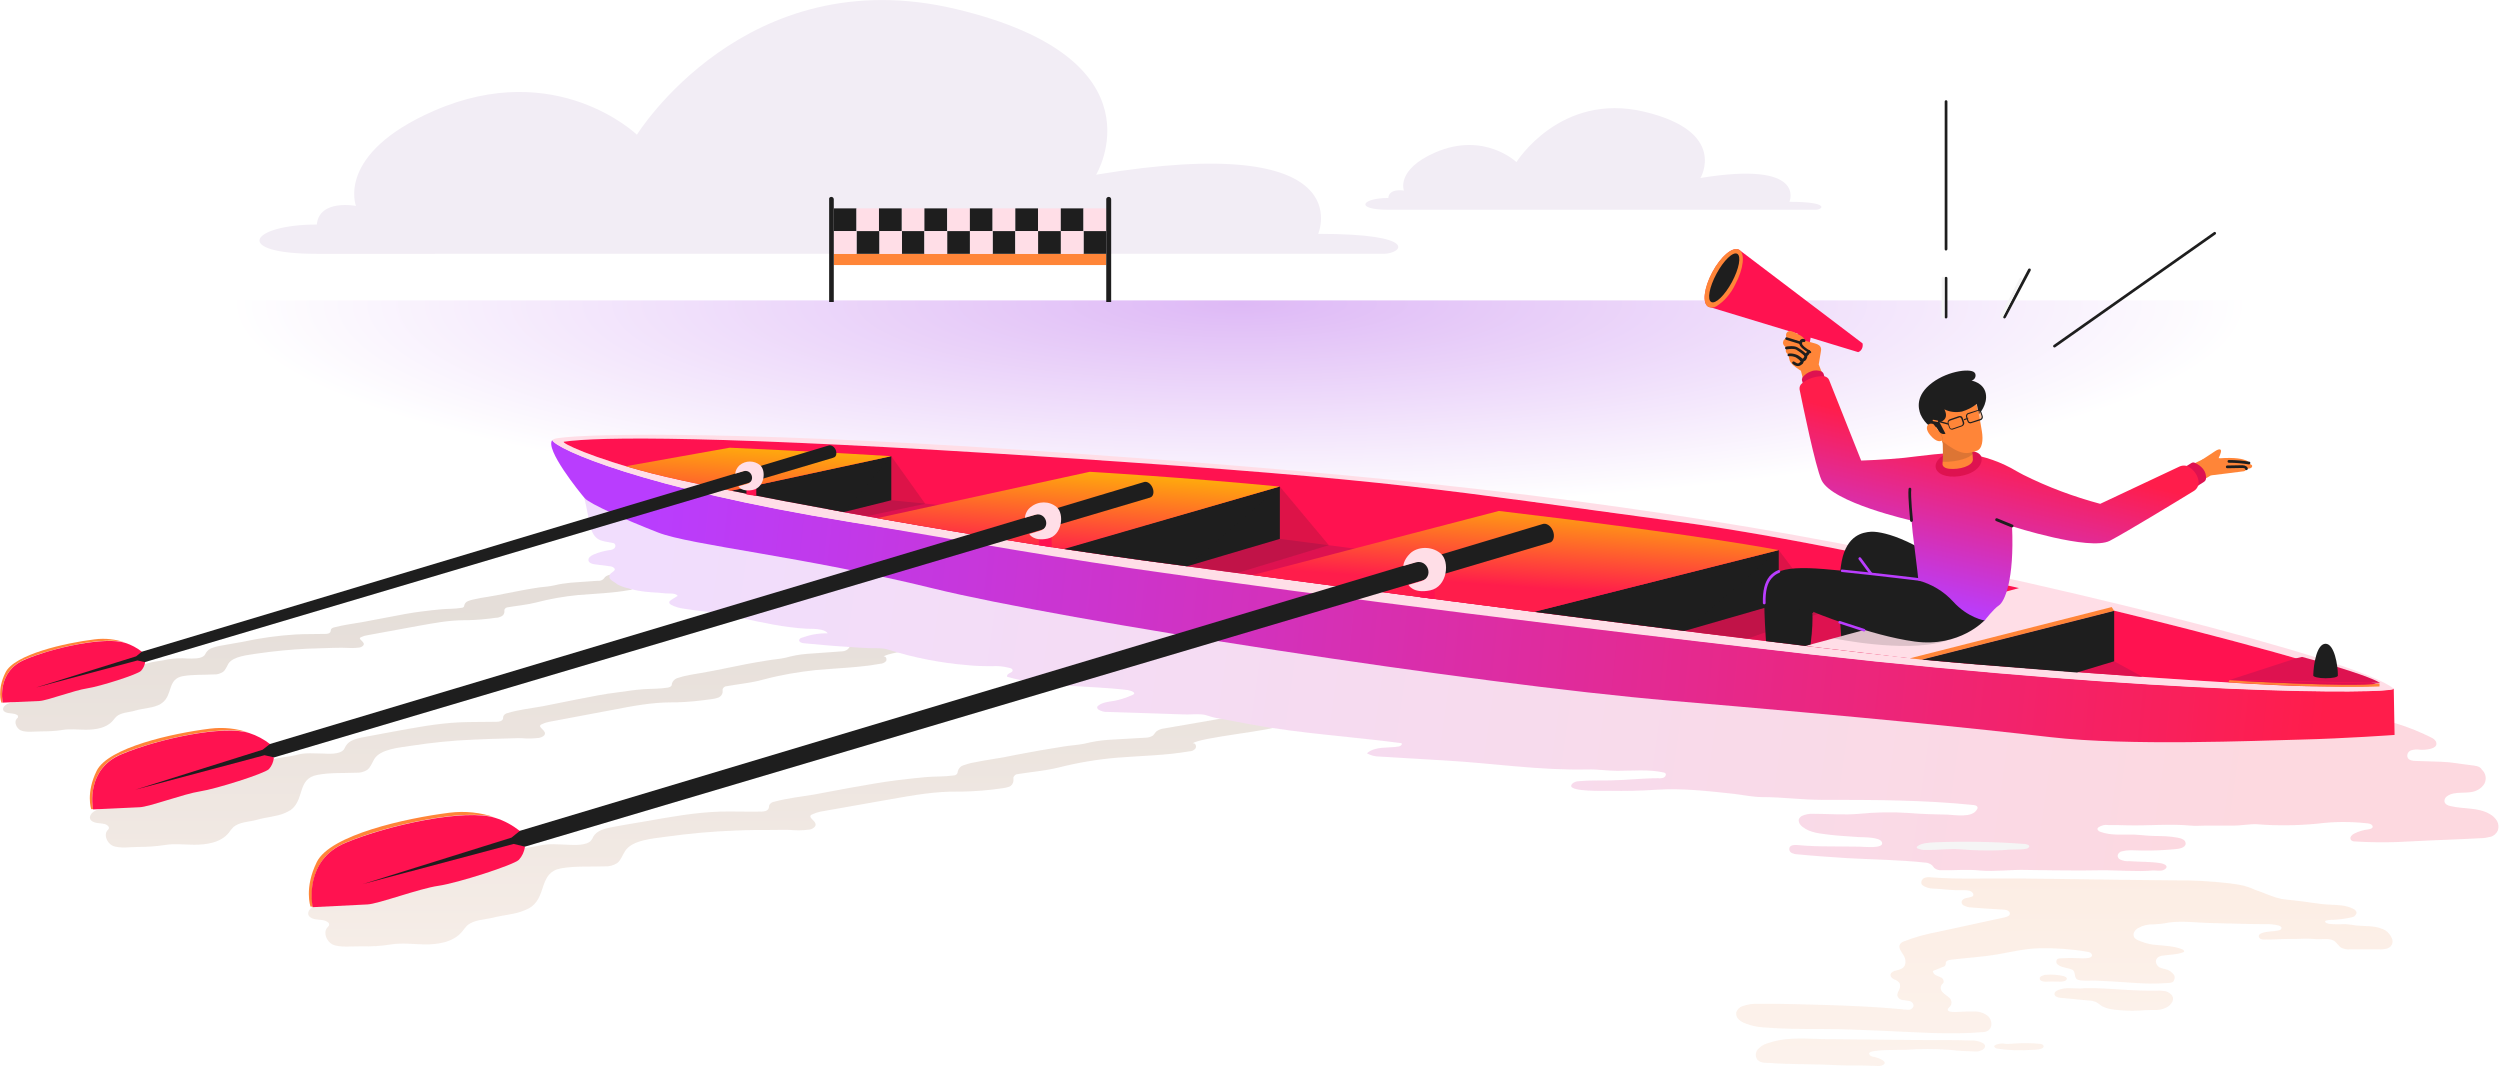 <svg xmlns:xlink="http://www.w3.org/1999/xlink" xmlns="http://www.w3.org/2000/svg" version="1.1" id="Layer_1" x="0px" y="0px" viewBox="0 0 913 389.4" style="enable-background:new 0 0 913 389.4" xml:space="preserve" width="913"  height="389.4" ><style type="text/css">
	.st0{fill:url(#SVGID_1_);}
	.st1{fill:#F2EDF5;}
	.st2{opacity:0.4;}
	.st3{fill:url(#SVGID_00000112593437121808268400000013522358568344627390_);}
	.st4{fill:url(#SVGID_00000150093027178152108920000012483824079710192780_);}
	.st5{fill:url(#SVGID_00000074415624241690915170000008743980038721080217_);}
	.st6{fill:url(#SVGID_00000157279729244842283460000003294451431336981423_);}
	.st7{fill:url(#SVGID_00000124849327564623715920000015809999111749335231_);}
	.st8{fill:url(#SVGID_00000080902284972674457790000010445412799446790289_);}
	.st9{fill:url(#SVGID_00000085247171144123624250000004848063341060866436_);}
	.st10{fill:url(#SVGID_00000118380463564454977260000009397145061432386952_);}
	.st11{fill:url(#SVGID_00000068658350432292634970000010035108662806878849_);}
	.st12{fill:#FF1250;}
	.st13{fill:#FF8538;}
	.st14{fill:#1E1E1E;}
	.st15{fill:url(#SVGID_00000033327126186248365390000014603831698920283290_);}
	.st16{fill:#FFDEE7;}
	.st17{clip-path:url(#SVGID_00000082326448213822594320000017761074090561101493_);}
	.st18{fill:#DE1250;}
	.st19{fill:url(#SVGID_00000047036774834214333900000014269727169556242570_);}
	.st20{fill:url(#SVGID_00000064324391588665424200000008520661425897736382_);}
	.st21{fill:url(#SVGID_00000044175104217919601490000011080743180043210638_);}
	.st22{opacity:0.15;fill:#1E1E1E;enable-background:new    ;}
	.st23{opacity:0.15;}
	.st24{fill:#BA3DFE;}
	.st25{fill:none;}
	.st26{clip-path:url(#SVGID_00000018233911176525565020000018339962465522412971_);}
	.st27{fill:url(#SVGID_00000053506795372606450450000003753248326260453788_);}
	.st28{opacity:0.5;fill:url(#SVGID_00000082336390344142519090000011201411364951121339_);enable-background:new    ;}
	.st29{opacity:0.5;fill:url(#SVGID_00000142140812432547615120000000319536026413309858_);enable-background:new    ;}
	.st30{fill:#F5F5F5;}
</style><radialGradient id="SVGID_1_" cx="471.66" cy="110.877" r="317.604" gradientTransform="matrix(1.161 0 0 0.236 -94.884 84.722)" gradientUnits="userSpaceOnUse"><stop offset="0" style="stop-color:#DEB9F6"></stop><stop offset="1" style="stop-color:#FFFFFF"></stop></radialGradient><rect x="74.5" y="109.7" class="st0" width="756" height="92.8" fill="url(&quot;#SVGID_1_&quot;)"></rect><path class="st1" d="M532.9,76.6H663c2.7,0,5.6-2.9-9.5-2.9c0,0,6.6-15.1-32.5-8.7c0,0,10.2-16.9-20.5-24.2s-46.7,18.4-46.7,18.4
	s-11.8-11.3-29.7-3.5c-14.4,6.3-11.4,13.9-11.4,13.9s-5.4-1-5.7,2.7c-9.7,0-12.5,4.3,0,4.3H532.9z" fill="#F2EDF5"></path><path class="st1" d="M180.4,92.7h324.8c6.8,0,14-7.3-23.8-7.3c0,0,16.4-37.8-81.1-21.6c0,0,25.6-42.2-51.2-60.5
	S232.6,49.2,232.6,49.2s-29.4-28.3-74.2-8.7C122.5,56.2,130,75.2,130,75.2s-13.4-2.6-14.3,6.8c-24.3,0-31.3,10.7,0,10.7L180.4,92.7z
	" fill="#F2EDF5"></path><g class="st2"><linearGradient id="SVGID_00000085943638698347627430000001685142128489510567_" gradientUnits="userSpaceOnUse" x1="289.534" y1="5.08" x2="289.534" y2="172.95" gradientTransform="matrix(1 0 0 -1 0 392)"><stop offset="0" style="stop-color:#F7DFD0"></stop><stop offset="1" style="stop-color:#BDAC9F"></stop></linearGradient><path style="" d="M115.8,330.4c-3.1,0.9-5.1,4.4-0.7,5.3
		c1.5,0.3,3.2,0.1,4.5,1c0.4,0.2,0.6,0.6,0.6,1c0,0.4-0.4,0.7-0.7,1.1c-1.6,1.9-0.1,5.1,1.9,6.1c2.7,1.3,7.7,0.6,10.7,0.7
		c3.6,0.1,7.1-0.1,10.7-0.7c4-0.6,8-0.1,12,0c5.1,0.1,10.7-0.8,13.9-4.6c0.6-0.8,1.2-1.5,1.8-2.2c2.5-2.3,6.6-2.2,9.7-3
		c3.8-1,7.8-1.1,11.5-2.7c0.8-0.3,1.6-0.7,2.3-1.2c5.7-4.1,2.8-12.7,11-14.1c5.2-0.9,10.5-0.5,15.7-0.7c1.7,0.1,3.3-0.3,4.7-1.2
		c1.4-1.1,1.9-2.9,2.9-4.4c2.5-4.1,10.6-4.6,14.7-5.2c8.6-1.2,17.3-2,26-2.3c4.4-0.2,8.7-0.2,13.1-0.2c2.2,0,4.4-0.1,6.5,0
		c2.2,0.2,4.4,0.2,6.6-0.1c0.9,0,1.7-0.4,2.3-1c1.8-2-3.7-3.6-0.6-4.7c0.9-0.4,1.8-0.7,2.8-0.9l26-4.6c8-1.4,15.8-2.8,23.9-2.7h1.7
		c4.9-0.1,9.8-0.5,14.6-1.2c0.9-0.1,1.8-0.3,2.7-0.6c0.9-0.4,1.4-1.2,1.5-2.1c0-0.4,0-0.9,0-1.3c0.3-0.7,0.9-1.2,1.6-1.2
		c4.9-0.8,10-1.2,14.9-2.4c7.1-1.8,14.3-3,21.5-3.6c8.7-0.7,17.5-0.8,26.2-2.3c0.9,0,1.8-0.4,2.3-1.1c0.5-0.8-0.1-2.1-1-1.8
		c1.7-2.1,30.8-4.9,30.8-6.3v-6.5l-5.6,1c-11.8,2.2-23.6,4.3-35.5,6.3c-1.1,0.1-2.2,0.5-3.1,1.2c-0.4,0.4-0.7,1-1.1,1.4
		c-0.8,0.5-1.7,0.8-2.6,0.8c-4.6,0.3-9.3,0.5-13.9,0.8c-2.9,0.2-5.8,0.7-8.6,1.4c-2.5,0.5-4.9,0.6-7.4,1c-5.8,0.9-11.5,1.9-17.2,3
		c-3.3,0.7-6.5,1.3-9.9,1.8c-1.8,0.3-3.7,0.6-5.5,1c-1.4,0.2-2.8,0.6-4.2,1.1c-1,0.3-1.7,1.1-2,2.1c0,0.3-0.1,0.7-0.3,1
		c-0.3,0.4-0.8,0.6-1.3,0.6c-3.4,0.5-6.7,0.3-10.1,0.6s-6.8,0.7-10.2,1.1c-5.8,0.7-11.6,1.8-17.4,2.8c-4.5,0.8-9,1.7-13.4,2.5
		c-4.8,0.8-9.6,1.3-14.4,2.6c-0.7,0.1-1.3,0.5-1.7,1.1c-0.2,0.4-0.1,0.9-0.3,1.3c-0.4,1-1.7,1.2-2.7,1.2c-5,0.1-10.1-0.1-15.1,0
		c-9.2,0.3-18.4,2-27.5,3.6c-4,0.7-8,1.3-12,2.1c-2.6,0.5-5.4,1.2-6.7,3.4c-0.2,0.5-0.5,1-0.8,1.4c-1.6,2-6.3,1.7-8.6,1.6
		c-3.4-0.1-6.9-0.5-10.3,0.3s-7,0.9-10.3,1.9l-8.6,2.5L140,324.1l-17,5C120.5,329.8,118.1,329.8,115.8,330.4z" fill="url(&quot;#SVGID_00000085943638698347627430000001685142128489510567_&quot;)"></path><linearGradient id="SVGID_00000024687811569287633990000005290780077336436891_" gradientUnits="userSpaceOnUse" x1="191.578" y1="5.08" x2="191.578" y2="172.95" gradientTransform="matrix(1 0 0 -1 0 392)"><stop offset="0" style="stop-color:#F7DFD0"></stop><stop offset="1" style="stop-color:#BDAC9F"></stop></linearGradient><path style="" d="M35.7,295.7c-2.8,0.8-4.5,4-0.5,4.8
		c1.4,0.3,2.9,0.1,4,0.9c0.3,0.2,0.5,0.5,0.6,0.9c0,0.4-0.3,0.7-0.6,1c-1.4,1.7,0,4.6,1.8,5.5c2.4,1.2,7,0.5,9.6,0.5
		c3.2,0,6.4-0.2,9.6-0.7c3.6-0.6,7.2-0.1,10.8-0.1c4.6,0,9.6-0.8,12.5-4.3c0.5-0.7,1-1.4,1.6-2c2.2-2.1,5.9-2,8.7-2.8
		c3.4-1,7-1.1,10.3-2.5c0.7-0.3,1.4-0.7,2.1-1.1c5.1-3.8,2.3-11.5,9.7-12.8c4.7-0.9,9.4-0.6,14.1-0.8c1.5,0.1,3-0.3,4.2-1.1
		c1.2-1,1.7-2.6,2.5-3.9c2.2-3.7,9.5-4.2,13.2-4.8c7.7-1.2,15.5-2,23.3-2.3c3.9-0.2,7.8-0.3,11.7-0.4c1.9,0,3.9-0.2,5.9-0.1
		c2,0.2,3.9,0.1,5.9-0.1c0.7-0.1,1.5-0.4,2-0.9c1.6-1.8-3.4-3.2-0.6-4.2c0.8-0.4,1.6-0.6,2.5-0.8l23.4-4.4
		c7.2-1.4,14.1-2.7,21.4-2.7h1.6c4.4-0.1,8.8-0.6,13.1-1.2c0.8-0.1,1.6-0.3,2.4-0.6c0.8-0.4,1.3-1.1,1.4-1.9c0-0.4,0-0.8,0-1.1
		c0.2-0.6,0.8-1.1,1.5-1.1c4.4-0.8,9-1.2,13.3-2.4c6.3-1.7,12.8-2.8,19.3-3.5c7.9-0.7,15.8-0.9,23.5-2.3c0.8,0,1.6-0.4,2.1-1
		c0.4-0.7-0.1-1.9-0.9-1.6c1.5-1.9,27.6-4.7,27.6-6l-0.1-5.9l-5,1c-10.6,2.1-21.2,4.1-31.9,6c-1,0.1-2,0.5-2.8,1.1
		c-0.4,0.4-0.6,0.9-1,1.2c-0.7,0.5-1.5,0.7-2.4,0.7c-4.1,0.3-8.3,0.6-12.5,0.9c-2.6,0.2-5.2,0.7-7.7,1.4c-2.2,0.5-4.4,0.6-6.6,1
		c-5.2,0.8-10.3,1.8-15.5,2.9c-3,0.6-5.9,1.2-8.9,1.7c-1.6,0.3-3.3,0.5-4.9,0.9c-1.3,0.2-2.5,0.6-3.8,1c-0.8,0.3-1.5,1-1.8,1.9
		c0,0.3-0.1,0.6-0.2,0.9c-0.3,0.3-0.7,0.5-1.2,0.6c-3,0.5-6,0.4-9,0.6s-6.1,0.7-9.1,1.1c-5.2,0.6-10.4,1.7-15.6,2.7
		c-4,0.8-8,1.6-12,2.4c-4.3,0.8-8.6,1.2-12.9,2.5c-0.6,0.1-1.2,0.5-1.5,1c-0.2,0.4-0.1,0.8-0.2,1.1c-0.3,0.9-1.5,1.1-2.4,1.1
		c-4.5,0.1-9,0-13.6,0.2c-8.3,0.4-16.5,2-24.7,3.5c-3.6,0.7-7.1,1.3-10.7,2c-2.3,0.5-4.8,1.1-6,3.1c-0.2,0.4-0.5,0.9-0.7,1.3
		c-1.5,1.9-5.6,1.6-7.7,1.5c-3.1,0-6.2-0.4-9.2,0.4s-6.3,0.9-9.3,1.8l-7.7,2.4l-34.4,10.5l-15.3,4.7C40,295.1,37.8,295.1,35.7,295.7
		z" fill="url(&quot;#SVGID_00000024687811569287633990000005290780077336436891_&quot;)"></path><linearGradient id="SVGID_00000036955764082821261800000004194653199086952868_" gradientUnits="userSpaceOnUse" x1="126.874" y1="5.08" x2="126.874" y2="172.95" gradientTransform="matrix(1 0 0 -1 0 392)"><stop offset="0" style="stop-color:#F7DFD0"></stop><stop offset="1" style="stop-color:#BDAC9F"></stop></linearGradient><path style="" d="M3.4,256.8c-2.2,0.6-3.6,3-0.4,3.6
		c1.1,0.2,2.3,0.1,3.2,0.7c0.3,0.1,0.4,0.4,0.4,0.7c0,0.3-0.3,0.5-0.5,0.7c-1.1,1.3,0,3.5,1.4,4.2c1.9,0.9,5.5,0.4,7.6,0.4
		c2.5,0,5.1-0.1,7.6-0.5c2.8-0.5,5.7-0.1,8.6-0.1c3.6,0,7.6-0.6,9.9-3.3c0.4-0.5,0.8-1,1.3-1.5c1.8-1.6,4.7-1.5,6.9-2.2
		c2.7-0.8,5.5-0.8,8.2-1.9c0.6-0.2,1.1-0.5,1.6-0.9c4-2.9,1.8-8.8,7.7-9.8c3.7-0.6,7.5-0.4,11.2-0.6c1.2,0.1,2.3-0.3,3.3-0.9
		c1-0.7,1.4-2,2-3c1.7-2.8,7.5-3.2,10.4-3.7c6.1-0.9,12.3-1.5,18.5-1.8c3.1-0.1,6.2-0.2,9.3-0.3c1.5,0,3.1-0.1,4.7,0
		c1.6,0.1,3.1,0.1,4.7-0.1c0.6,0,1.2-0.3,1.6-0.7c1.3-1.4-2.7-2.5-0.5-3.2c0.6-0.3,1.3-0.5,2-0.6l18.5-3.4c5.7-1,11.2-2.1,17-2.1
		h1.2c3.5-0.1,6.9-0.4,10.4-0.9c0.7,0,1.3-0.2,1.9-0.5c0.6-0.3,1-0.8,1.1-1.5c0-0.3,0-0.6,0-0.9c0.2-0.5,0.6-0.8,1.1-0.9
		c3.5-0.6,7.1-0.9,10.6-1.8c5-1.3,10.1-2.2,15.3-2.7c6.2-0.5,12.5-0.7,18.6-1.8c0.6,0,1.2-0.3,1.6-0.8c0.3-0.5-0.1-1.4-0.7-1.2
		c1.2-1.4,21.9-3.6,21.8-4.6l-0.1-4.5l-4,0.8c-8.4,1.6-16.8,3.1-25.2,4.6c-0.8,0.1-1.6,0.4-2.2,0.9c-0.3,0.3-0.5,0.7-0.8,0.9
		c-0.5,0.4-1.2,0.6-1.9,0.5c-3.3,0.3-6.6,0.4-9.9,0.7c-2,0.2-4.1,0.5-6.1,1c-1.8,0.4-3.4,0.5-5.2,0.7c-4.1,0.6-8.2,1.4-12.2,2.2
		c-2.4,0.5-4.6,0.9-7,1.3c-1.3,0.2-2.6,0.4-3.9,0.7c-1,0.2-2,0.4-3,0.8c-0.7,0.2-1.2,0.8-1.4,1.4c0,0.2-0.1,0.5-0.2,0.7
		c-0.3,0.3-0.6,0.4-1,0.4c-2.4,0.4-4.8,0.3-7.1,0.5s-4.8,0.5-7.2,0.8c-4.1,0.5-8.2,1.3-12.3,2.1c-3.2,0.6-6.4,1.2-9.5,1.8
		c-3.4,0.6-6.8,1-10.2,1.9c-0.5,0.1-0.9,0.3-1.2,0.7c-0.1,0.3-0.1,0.6-0.2,0.9c-0.3,0.7-1.2,0.8-1.9,0.8c-3.6,0.1-7.2,0-10.7,0.2
		c-6.6,0.4-13.1,1.3-19.5,2.7c-2.8,0.5-5.7,1-8.5,1.5c-1.8,0.4-3.8,0.8-4.8,2.4c-0.2,0.3-0.4,0.7-0.6,1c-1.2,1.4-4.4,1.2-6.1,1.2
		c-2.4-0.2-4.9-0.1-7.3,0.3c-2.4,0.6-5,0.7-7.3,1.4l-6.1,1.8l-27.2,8l-12.1,3.5C6.8,256.3,5.1,256.3,3.4,256.8z" fill="url(&quot;#SVGID_00000036955764082821261800000004194653199086952868_&quot;)"></path><linearGradient id="SVGID_00000057119602308621689020000006571250187397022354_" gradientUnits="userSpaceOnUse" x1="683.214" y1="5.08" x2="683.214" y2="172.95" gradientTransform="matrix(1 0 0 -1 0 392)"><stop offset="0" style="stop-color:#F7DFD0"></stop><stop offset="1" style="stop-color:#FAC09C"></stop></linearGradient><path style="" d="M646.8,380.6c-0.5,0.2-1.1,0.3-1.6,0.5
		c-1.3,0.4-2.4,1.2-3.3,2.2c-0.9,1.1-0.9,2.6-0.1,3.7c1.2,1.4,3.3,1.1,4.8,1.2c3.1,0.3,6.2,0.3,9.3,0.4c3.3,0.1,6.7,0.1,10,0.2
		c3.7,0.1,7.5,0.4,11.2,0.3c2.9,0,5.8,0.1,8.6,0.2c0.5,0.1,1.1,0,1.6-0.2c3.1-1.3-1.8-2.9-2.7-3.1c-0.4,0-0.8-0.1-1.2-0.3
		c-0.4-0.1-0.7-0.5-0.8-0.9c-0.3-1.7,11.7-1.3,13.2-1.4c5.4-0.4,10.8-0.4,16.2,0c3.1,0.4,6.2,0.5,9.3,0.6c1,0.1,1.9-0.2,2.7-0.6
		c1.1-0.7,1.4-1.7,0.1-2.5c-1.4-0.7-2.9-1-4.5-0.9c-7-0.3-14-0.1-21.1-0.2l-30.7-0.3C661,379.5,653.7,378.5,646.8,380.6z" fill="url(&quot;#SVGID_00000057119602308621689020000006571250187397022354_&quot;)"></path><linearGradient id="SVGID_00000156588597710868403370000017897624455589738667_" gradientUnits="userSpaceOnUse" x1="737.314" y1="5.08" x2="737.314" y2="172.95" gradientTransform="matrix(1 0 0 -1 0 392)"><stop offset="0" style="stop-color:#F7DFD0"></stop><stop offset="1" style="stop-color:#FAC09C"></stop></linearGradient><path style="" d="M729.3,381.4c-0.2,0.1-0.3,0.1-0.5,0.2
		c-0.2,0.1-0.4,0.2-0.5,0.4c-0.1,0.2,0.1,0.5,0.4,0.7c0.3,0.2,0.7,0.3,1,0.3c4.1,0.6,8.2,0.7,12.3,0.4c1.2,0,4.6-0.1,4.3-1.4
		c-0.1-0.5-0.8-0.8-1.5-0.8c-3-0.3-6.1-0.3-9.2-0.1c-1.1,0.1-2.2,0.2-3.4,0.1C731.3,381,730.3,381.1,729.3,381.4z" fill="url(&quot;#SVGID_00000156588597710868403370000017897624455589738667_&quot;)"></path><linearGradient id="SVGID_00000077290741920125785170000008894717674996395703_" gradientUnits="userSpaceOnUse" x1="772.019" y1="5.08" x2="772.019" y2="172.95" gradientTransform="matrix(1 0 0 -1 0 392)"><stop offset="0" style="stop-color:#F7DFD0"></stop><stop offset="1" style="stop-color:#FAC09C"></stop></linearGradient><path style="" d="M756.2,360.9c-1.5-0.1-3,0.1-4.4,0.6
		c-0.8,0.3-1.6,0.8-1.5,1.6s1.2,1.2,2.1,1.3l10.6,1c0.8,0,1.6,0.2,2.4,0.5c0.6,0.3,1.1,0.7,1.6,1.1c1.9,1.4,4.4,1.7,6.8,1.9
		c3.3,0.3,6.6,0.3,9.8,0c2.7-0.2,5,0.4,7.6-1c1-0.5,1.7-1.2,2.2-2.2c0.8-1.9-0.9-3.2-2.5-3.7c-1.1-0.2-2.2-0.3-3.3-0.2
		c-6.4,0.1-12.8-0.4-19.3-0.8c-2.4-0.1-4.8-0.2-7.2-0.1C759.6,361.1,757.9,360.9,756.2,360.9z" fill="url(&quot;#SVGID_00000077290741920125785170000008894717674996395703_&quot;)"></path><linearGradient id="SVGID_00000007403794594548475500000001206781417898400436_" gradientUnits="userSpaceOnUse" x1="753.859" y1="5.08" x2="753.859" y2="172.95" gradientTransform="matrix(1 0 0 -1 0 392)"><stop offset="0" style="stop-color:#F7DFD0"></stop><stop offset="1" style="stop-color:#FAC09C"></stop></linearGradient><path style="" d="M714.3,325.1c1,0,2,0,3.1,0
		s2.5,0.1,3.1,1.1c0.2,0.3,0.2,0.6,0.1,0.9c-0.1,0.1-0.2,0.2-0.3,0.3c-0.8,0.3-1.6,0.5-2.4,0.6c-0.8,0.2-1.7,0.8-1.5,1.7
		c0.1,0.5,0.4,0.8,0.8,1c0.8,0.4,1.7,0.7,2.6,0.7c4,0.3,7.8,0.6,11.8,0.8c1.1,0,2.5,0.5,2.4,1.5c-0.1,0.8-1,1.1-1.8,1.3
		c-8.1,1.8-16.3,3.5-24.4,5.3c-4.3,0.8-8.4,1.9-12.5,3.5c-0.6,0.2-1,0.5-1.4,1c-0.8,1.3,0.5,2.8,1.3,4.1c0.9,1.5,1.1,3.8-0.6,4.8
		c-0.7,0.3-1.4,0.6-2.1,0.7c-0.9,0.2-2,0.7-2.1,1.6c0,0.8,0.7,1.4,1.4,1.7c0.8,0.2,1.4,0.7,1.9,1.3c0.4,0.9,0.2,2-0.3,2.8
		c-0.3,0.5-0.5,1.1-0.5,1.8c0.3,0.9,1,1.5,1.9,1.6c0.9,0.1,1.7,0.2,2.6,0.4c0.9,0.2,1.5,1,1.4,1.9c-0.2,0.6-0.7,1-1.2,1.2
		c-0.6,0.1-1.2,0.1-1.8,0c-0.3,0-0.6,0-0.9-0.1c-9.5-0.9-19.1-1.3-28.7-1.6c-8-0.2-16-0.5-24-0.4c-2-0.1-4.1,0.2-6,0.9
		c-1,0.4-1.7,1.1-2.1,2.1c-0.2,0.9,0.1,1.9,0.8,2.6c1.1,1.2,2.6,1.6,4.1,2.1c1.6,0.5,3.3,0.8,5,0.9c7.2,0.6,14.5,0.6,21.8,0.6
		c6.9,0,13.8,0.3,20.8,0.6c12.6,0.5,25.3,1.6,37.9,0.5c3.3-0.3,3.5-4.2,1.3-6c-1.5-1.1-3.3-1.6-5.2-1.5c-1.5,0-3.1,0-4.7,0.1
		c-0.6,0-5.9,0.6-4.3-1.4c0.2-0.3,0.6-0.5,0.8-0.9c0.5-0.9,0.3-2.1-0.5-2.8c-0.7-0.7-1.7-1.2-2.4-2c-0.8-0.7-1-1.9-0.4-2.8
		c0.2-0.2,0.4-0.4,0.6-0.6c0.3-0.7,0-1.5-0.6-1.9c-0.6-0.3-1.3-0.6-2-0.9c-0.7-0.3-1.2-0.9-1.2-1.6l3.7-1.5c0.4-0.1,0.7-0.3,0.9-0.7
		c0.1-0.3,0.1-0.6,0.1-0.9c0.2-0.7,1.1-0.9,1.8-1c5.8-0.7,11.5-1,17.3-2c5.1-0.9,10-2.1,15.3-2.2c5.8-0.1,11.6,0.3,17.3,1.3
		c0.4,0,0.8,0.2,1.2,0.4c0.3,0.2,0.5,0.6,0.5,1c-0.1,0.3-0.4,0.6-0.8,0.7c-1.4,0.5-3.6,0.2-5.1,0.2c-2-0.1-4,0-5.9,0.1
		c-0.4,0-0.7,0.1-1,0.4c-0.4,0.6-0.3,1.4,0.2,1.8c1.4,1.2,3.7,1.2,5.3,1.9s0.4,3.3,2.4,3.8c1.7,0.4,4,0.2,5.7,0.2l6.1,0.3
		c6.2,0.3,12.6,1.1,18.8,0.7l2.1-0.1c0.6,0,1.2-0.1,1.7-0.4c0.7-0.6,0.9-1.7,0.5-2.5c-0.8-1.1-1.9-1.9-3.3-2.2
		c-0.6-0.1-1.2-0.3-1.8-0.5c-1.2-0.5-2.1-2.2-1.2-3.4c0.5-0.6,1.3-0.9,2.1-1c2.5-0.4,5-0.3,7.4-1.2c0.1,0,0.3-0.1,0.4-0.2
		c0.2-0.3-0.2-0.7-0.6-0.9c-3-1.2-6.3-1.3-9.4-1.6c-1.6-0.1-3.1-0.4-4.6-0.9c-1.1-0.4-3.3-1-3.7-2.1c-0.2-0.6-0.2-1.3,0.2-1.9
		c0.3-0.5,0.8-1,1.4-1.3c1.6-0.9,3.5-1.4,5.4-1.3c2-0.1,3.9-0.3,5.8-0.7c5.3-0.7,10.1,0.1,15.5,0.2c6.5,0.1,12.9,0.4,19.4,0.4
		c1.7-0.1,3.5,0.1,5.2,0.5c0.5,0.2,1.1,0.5,1,1s-0.6,0.7-1.1,0.8c-1.9,0.4-4,0.3-5.9,0.9c-0.6,0.2-1.2,0.5-1.3,1.1
		c0,0.5,0.3,0.9,0.7,1.1c0.4,0.2,0.9,0.2,1.3,0.2c3,0.1,6-0.2,9-0.2c1.9,0,3.7,0,5.6-0.1s3.5,0.2,5.3,0.2s4.4-0.4,5.9,0.8
		c0.8,0.7,1.4,1.7,2.3,2.3c1,0.5,2.1,0.7,3.2,0.6h10.7c1,0.1,2-0.1,2.9-0.3c0.9-0.3,1.7-1,1.9-2c0.1-0.4,0.1-0.8,0-1.2
		c-0.6-1.9-2-3.4-3.8-4c-2.9-1.2-6.2-0.9-9.3-1.2c-1.3-0.2-2.6-0.4-3.9-0.5c-1.5,0-3.1,0.1-4.6,0c-0.8,0-1.7-0.1-2.5-0.4
		c-1.9-1.2,2.3-1.2,2.8-1.2c2-0.1,4-0.4,6-0.8c0.5-0.1,1-0.2,1.4-0.5c0.4-0.3,0.7-0.7,0.8-1.2c0-0.8-0.7-1.3-1.4-1.6
		c-2.4-1.2-5.2-1.3-7.8-1.4c-2.5-0.1-5.1-0.4-7.6-0.8c-3.2-0.5-6.5-0.8-9.8-1.2c-0.5-0.1-1-0.1-1.5-0.3c-3.1-0.7-6-2.2-9.1-3.2
		c-1.2-0.6-2.5-1-3.8-1.4c-1.7-0.4-3.4-0.7-5.2-0.9c-6.9-0.8-13.8-1.2-20.7-1.1l-19-0.2l-21.8-0.3l-16.7-0.2
		c-10.3-0.1-20.6,0.4-30.9-0.4c-0.9-0.1-1.7-0.1-2.5,0.2c-0.8,0.3-1.3,1.2-1.1,2.1c0.1,0.3,0.4,0.6,0.7,0.8c1,0.6,2.3,1,3.5,1
		C708.6,324.6,711.4,325,714.3,325.1z" fill="url(&quot;#SVGID_00000007403794594548475500000001206781417898400436_&quot;)"></path><linearGradient id="SVGID_00000054965020477858807350000012130271680049075365_" gradientUnits="userSpaceOnUse" x1="824.888" y1="95.793" x2="240.598" y2="180.033" gradientTransform="matrix(1 0 0 -1 0 392)"><stop offset="0" style="stop-color:#F99FB1"></stop><stop offset="1" style="stop-color:#DCABF9"></stop></linearGradient><path style="" d="M904.6,279.8c-0.9-0.2-1.7-0.3-2.6-0.4
		c-3.5-0.4-6.9-1.1-10.4-1.2l-9.3-0.3c-1.2,0-2.7-0.2-3.1-1.4c-0.3-1.1,0.4-2.2,1.4-2.5c1-0.3,2.1-0.4,3.2-0.2
		c1.5,0.1,7.1-0.1,5.8-3c-0.4-0.6-0.9-1.1-1.6-1.4c-8.1-4.1-16.9-6.8-25.9-8.1l-14.3-1.7l-19.4-2.4l-24-2.9l-28-3.4l-31.5-3.9
		l-34.5-4.2l-36.8-4.5l-38.6-4.7l-39.9-4.9l-40.6-5l-40.8-5l-40.4-4.9l-39.4-4.8l-37.9-4.6l-35.8-4.4l-33.2-4.1l-30-3.7l-26.4-3.2
		l-22-2.7l-17.2-2.1l-11.8-1.4l-5.8-0.7l-0.5-0.1c0.3,0,1.3,5.6,1.4,6c0.9,3.6,1,8.4,5.2,9.5c1.3,0.4,2.6,0.5,3.9,0.8
		c0.3,0,0.5,0.2,0.7,0.3c0.4,0.5,0.3,1.3-0.2,1.7c0,0,0,0,0,0c-0.5,0.4-1.2,0.6-1.8,0.6c-1.9,0.3-3.9,0.8-5.7,1.6
		c-0.9,0.4-2,1.1-1.9,2.1s1.4,1.4,2.4,1.5l5.4,0.7c0.5,0,1,0.2,1.4,0.5c1.4,1.1-1.1,1.7-1.4,2.6c-0.6,1.5,0.7,2.1,1.8,2.8
		c0.4,0.3,0.8,0.5,1.1,0.8c0.8,0.4,1.6,0.7,2.5,1c3.2,1,6.5,1.6,9.8,1.8c1.7,0.1,3.4,0.2,5.2,0.4c1.1,0.1,3.7-0.2,4.4,0.9l-2.4,1.5
		c-0.3,0.2-0.7,0.5-0.7,0.9s0.4,0.7,0.7,0.9c1.5,0.7,3,1.2,4.7,1.4c3.7,0.6,7.3,1,11,1.4c3.3,0.4,6.6,1.3,9.9,2
		c7.9,1.7,15.5,3.4,23.7,3.9c2,0.1,6.6-0.2,7.9,1.7c-3.3-0.1-6.5,0.5-9.5,1.6c-0.4,0.1-0.7,0.3-0.9,0.7c-0.3,0.8,0.8,1.2,1.6,1.3
		c5.2,0.5,10.5,1,15.7,1.3c2.7,0.2,5.3,0.4,8,0.5c2.3,0.1,5.1-0.2,7.3,0.6c9.3,2.9,19,4.8,28.7,5.6c2.9,0.3,5.8,0.4,8.8,0.4
		c2.4-0.2,4.7,0.1,7,0.7c0.3,0.1,0.7,0.3,0.8,0.7c0.1,0.6-0.6,0.9-1.2,1.2s-1.1,0.9-0.7,1.3c14.2,4,29.2,3,43.9,4.8
		c0.7,0.1,3.7,0.9,1.8,1.8c-2.3,1-4.6,1.8-7.1,2.2c-1.8,0.3-3.8,0.5-5.3,1.6c-0.3,0.2-0.5,0.4-0.5,0.8c0,0.3,0.2,0.5,0.4,0.7
		c1.1,0.7,2.4,1,3.6,0.9l27.6,0.9c2.2,0.1,4.5-0.2,6.6,0c1.6,0.1,3.2,0.9,4.8,1.2c4.5,0.8,8.9,1.7,13.4,2.5
		c18,3.3,36.5,4.4,54.7,6.8c0.5,0.4-0.3,1.1-0.9,1.2c-4,0.7-8.7-0.2-11.7,2.5c1.4,0.8,3,1.2,4.7,1.2l23.5,1.4
		c17.6,1,34.8,3.7,52.5,3.3c3.6-0.1,7,0.5,10.7,0.5c5.6,0,11.5-0.6,16.9,0.6c0.3,0,0.6,0.2,0.8,0.4c0.1,0.2,0.1,0.5,0,0.7
		c-0.2,0.5-0.6,0.8-1.1,0.9c-0.5,0.1-1,0.2-1.5,0.1c-5.8,0-11.6,0.7-17.4,0.8c-3.9,0.1-7.8-0.1-11.7,0.3c-0.9,0-1.7,0.3-2.4,0.9
		c-0.2,0.2-0.3,0.4-0.4,0.7c-0.4,2.3,12.3,1.9,14,1.9c5.8,0.1,11.5,0,17.2-0.4c9.4-0.6,18.8,0.5,28.1,1.5c3.5,0.4,7.1,1.2,10.6,1.2
		c7.2,0,14.4,1,21.6,1c18.6,0,37,0,55.5,1.9c0.6,0.1,1.2,0.2,1.4,0.8c0,0.3,0,0.6-0.2,0.8c-1.8,3.2-7.9,2-10.8,1.9
		c-4.7-0.1-9.4-0.2-14.1-0.6c-6-0.4-12.1-0.3-18.1,0.3c-5.4,0.5-11.2,0-16.7,0c-1.5-0.1-3,0.2-4.3,0.8c-0.4,0.2-0.7,0.6-1,1
		c-0.4,1,0.3,2.2,1.2,2.9c3,2.4,6.8,2.5,10.4,3c3.4,0.4,6.8,0.5,10.2,0.8c1.6,0.1,7.8-0.1,8.5,1.9c0.9,2.5-6.8,1.6-8,1.6
		c-3.5,0-7-0.1-10.5-0.1c-4.2,0-8.3-0.1-12.5-0.5c-1.1-0.1-2.4,0-2.8,1c-0.2,0.8,0.1,1.5,0.8,1.9c0.7,0.3,1.4,0.5,2.2,0.5
		c6.1,0.6,12.2,1,18.3,1.4c9.4,0.5,18.7,0.6,28.1,1.6c1,0,2,0.4,2.7,1c0.3,0.3,0.5,0.7,0.8,1c0.8,0.6,1.8,0.9,2.7,0.8
		c4.6,0.1,9.3-0.4,13.9,0.1c5.7,0.5,11.5-0.4,17.2-0.2c6.6,0.1,13.1,0.2,19.7,0.2c4.3,0,8.5-0.2,12.7,0c3.1,0.1,6.2,0.2,9.3,0.2
		c1.4,0,2.8-0.1,4.1-0.2s2.6,0.3,3.9-0.1c0.9-0.3,2-1.2,0.8-2c-0.4-0.2-0.8-0.4-1.3-0.5c-3.8-0.7-7.8-0.5-11.7-0.8
		c-1.2,0.1-2.3-0.1-3.4-0.6c-0.3-0.1-0.5-0.3-0.7-0.6c-0.3-0.5-0.3-1,0-1.5c0.3-0.4,0.7-0.8,1.3-0.9c0.5-0.1,1-0.2,1.6-0.3
		c1.8-0.2,3.7,0,5.5,0c4.1,0.1,8.3-0.1,12.4-0.5c1.2-0.1,3.7-0.4,3.8-2c0-0.6-0.3-1.2-0.9-1.5c-0.7-0.4-1.4-0.6-2.1-0.7
		c-2.7-0.5-5.4-0.6-8.1-0.6c-2.5,0-5.1-0.4-7.7-0.5c-4.1-0.1-8.4,0.4-12.3-1c-0.6-0.2-1.2-0.7-1.1-1.2c0.1-0.2,0.2-0.4,0.4-0.5
		c1.1-0.7,2.3-1,3.5-0.8c2.3,0,4.6,0,6.9,0.1c7.7,0.2,15.6-0.6,23.2,0.1c1.7,0.2,3.6,0,5.3,0h10.5c2.8,0,5.6-0.6,8.4-0.5
		c7.3,0.6,14.7,0.5,22.1-0.2c6.1-0.8,12.3-0.8,18.5-0.1c0.8,0.1,1.7,0.5,1.7,1.2s-1,0.9-1.7,1c-1.7,0.2-3.4,0.7-5,1.5
		c-0.8,0.4-1.8,1.3-1.3,2.2c0.3,0.6,1,0.7,1.7,0.7c5.1,0.3,10.2,0.4,15.3,0.2c8.2-0.4,16.3-0.8,24.5-1.1l5.9-0.3
		c1.2,0,2.4-0.2,3.6-0.5c1.2-0.3,2.2-1.2,2.7-2.3c0.4-1.2,0.3-2.4-0.3-3.5c-0.6-1-1.5-1.9-2.6-2.5c-4.2-2.5-9.6-1.8-14.3-2.9
		c-1-0.2-2.2-0.7-2.3-1.8c0-0.7,0.3-1.3,0.8-1.7c3-2.4,7.8-0.6,11.1-2.3c1.1-0.5,2.1-1.4,2.7-2.4c0.9-1.8,0.5-3.9-1-5.2
		C906.1,280.5,905.4,280,904.6,279.8z" fill="url(&quot;#SVGID_00000054965020477858807350000012130271680049075365_&quot;)"></path><linearGradient id="SVGID_00000126299893700318442130000012437457927361309093_" gradientUnits="userSpaceOnUse" x1="749.84" y1="5.08" x2="749.84" y2="172.95" gradientTransform="matrix(1 0 0 -1 0 392)"><stop offset="0" style="stop-color:#F7DFD0"></stop><stop offset="1" style="stop-color:#FAC09C"></stop></linearGradient><path style="" d="M754.8,357.4c0,1-1.8,1.1-2.5,1.1
		c-1.5,0-3.1-0.1-4.6,0c-0.8,0.1-2.8,0-2.8-1.2c0-0.3,0.3-0.7,0.6-0.8c0.6-0.3,1.2-0.5,1.8-0.5c2.2-0.2,4.3,0,6.4,0.5
		C754.2,356.7,754.8,356.9,754.8,357.4z" fill="url(&quot;#SVGID_00000126299893700318442130000012437457927361309093_&quot;)"></path></g><path class="st12" d="M680.2,125.4l-44.7-33.9c-0.1-0.1-0.3-0.2-0.4-0.3c-2.3-1.2-6.6,2.4-9.7,8.2s-3.8,11.4-1.5,12.6
	c0.2,0.1,0.4,0.2,0.7,0.2l54,16.4C679.8,128.2,680.5,126.8,680.2,125.4z" fill="#FF1250"></path><path class="st12" d="M656.4,123l0.2-1.6l4.7,1.6l-0.5,2.9l-1.3-0.4l-0.6-0.6C658.3,124.1,657.4,123.3,656.4,123z" fill="#FF1250"></path><path class="st13" d="M625.3,99.4c-3.1,5.8-3.7,11.4-1.4,12.7c1,0.4,2.1,0.3,3-0.3c1.4-0.9,2.7-2,3.8-3.3c1.2-1.4,2.2-2.9,3-4.6
	c3.1-5.8,3.7-11.4,1.4-12.7S628.4,93.6,625.3,99.4z" fill="#FF8538"></path><ellipse transform="matrix(0.474 -0.881 0.881 0.474 241.839 607.831)" class="st14" cx="629.4" cy="101.6" rx="10" ry="3.2" fill="#1E1E1E"></ellipse><linearGradient id="SVGID_00000086663915170729210760000015048231198129130112_" gradientUnits="userSpaceOnUse" x1="850.12" y1="137.445" x2="235.839" y2="201.195" gradientTransform="matrix(1 0 0 -1 0 392)"><stop offset="0" style="stop-color:#FF1D4B"></stop><stop offset="1" style="stop-color:#B93DFE"></stop></linearGradient><path style="" d="M874.2,251.5c-3.3,2-83.5,2.1-213.1-12.6
	c-124.4-14.1-265.3-34.4-350.5-48.3c-76.4-12.4-107.7-26.8-108.9-29.9c-2.8,3.3,10,19.1,11.8,21.2s15.1,8,26.9,12.6
	s53.3,8.8,100.4,20.4s197.4,34.9,269.3,41s110.2,10,138.7,13.3s75.1,1.3,91.4,0.9s34.3-1.7,34.3-1.7L874.2,251.5z" fill="url(&quot;#SVGID_00000086663915170729210760000015048231198129130112_&quot;)"></path><path class="st16" d="M655.4,195.4c-84.1-15.1-166.3-23.3-280.8-31s-167-5.8-172.2-4.1c-0.3,0.1-0.5,0.3-0.7,0.5
	c1.3,3.1,32.6,17.5,109,29.9c29.8,4.8,62.6,11,102.9,16.9c75,10.9,166.7,22.2,247.6,31.4c129.6,14.7,209.8,14.6,213.1,12.6
	C862.1,240.8,739.5,210.5,655.4,195.4z M842.2,250.6c-20.4-0.2-88.8-5.4-126.9-8.5S486.1,214,417,204.6s-156.2-25.9-178.5-31.6
	s-34.3-11.5-32.5-11.7c12.6-1.8,54.5-2.5,180.6,5.8s139.4,11.7,226.7,23.5c79.7,10.7,233.5,49.8,254.9,59.4
	C869.3,250.6,862.6,250.9,842.2,250.6L842.2,250.6z" fill="#FFDEE7"></path><path class="st12" d="M868.2,250c-21.3-9.6-175.2-48.7-254.9-59.4c-87.3-11.7-100.6-15.2-226.7-23.5s-168-7.6-180.6-5.8
	c-1.7,0.2,10.2,6,32.5,11.7s109.4,22.2,178.5,31.6s260.2,34.4,298.3,37.5s106.5,8.2,126.9,8.5S869.3,250.6,868.2,250z" fill="#FF1250"></path><g><defs><path id="SVGID_00000145037002308813633120000015936544070586938768_" d="M868.2,250c-21.3-9.6-175.2-48.7-254.9-59.4
			c-87.3-11.7-100.6-15.2-226.7-23.5s-168-7.6-180.6-5.8c-1.7,0.2,10.2,6,32.5,11.7s109.4,22.2,178.5,31.6s260.2,34.4,298.3,37.5
			s106.5,8.2,126.9,8.5S869.3,250.6,868.2,250z"></path><radialGradient id="SVGID_1_" cx="471.66" cy="110.877" r="317.604" gradientTransform="matrix(1.161 0 0 0.236 -94.884 84.722)" gradientUnits="userSpaceOnUse"><stop offset="0" style="stop-color:#DEB9F6"></stop><stop offset="1" style="stop-color:#FFFFFF"></stop></radialGradient><linearGradient id="SVGID_00000085943638698347627430000001685142128489510567_" gradientUnits="userSpaceOnUse" x1="289.534" y1="5.08" x2="289.534" y2="172.95" gradientTransform="matrix(1 0 0 -1 0 392)"><stop offset="0" style="stop-color:#F7DFD0"></stop><stop offset="1" style="stop-color:#BDAC9F"></stop></linearGradient><linearGradient id="SVGID_00000024687811569287633990000005290780077336436891_" gradientUnits="userSpaceOnUse" x1="191.578" y1="5.08" x2="191.578" y2="172.95" gradientTransform="matrix(1 0 0 -1 0 392)"><stop offset="0" style="stop-color:#F7DFD0"></stop><stop offset="1" style="stop-color:#BDAC9F"></stop></linearGradient><linearGradient id="SVGID_00000036955764082821261800000004194653199086952868_" gradientUnits="userSpaceOnUse" x1="126.874" y1="5.08" x2="126.874" y2="172.95" gradientTransform="matrix(1 0 0 -1 0 392)"><stop offset="0" style="stop-color:#F7DFD0"></stop><stop offset="1" style="stop-color:#BDAC9F"></stop></linearGradient><linearGradient id="SVGID_00000057119602308621689020000006571250187397022354_" gradientUnits="userSpaceOnUse" x1="683.214" y1="5.08" x2="683.214" y2="172.95" gradientTransform="matrix(1 0 0 -1 0 392)"><stop offset="0" style="stop-color:#F7DFD0"></stop><stop offset="1" style="stop-color:#FAC09C"></stop></linearGradient><linearGradient id="SVGID_00000156588597710868403370000017897624455589738667_" gradientUnits="userSpaceOnUse" x1="737.314" y1="5.08" x2="737.314" y2="172.95" gradientTransform="matrix(1 0 0 -1 0 392)"><stop offset="0" style="stop-color:#F7DFD0"></stop><stop offset="1" style="stop-color:#FAC09C"></stop></linearGradient><linearGradient id="SVGID_00000077290741920125785170000008894717674996395703_" gradientUnits="userSpaceOnUse" x1="772.019" y1="5.08" x2="772.019" y2="172.95" gradientTransform="matrix(1 0 0 -1 0 392)"><stop offset="0" style="stop-color:#F7DFD0"></stop><stop offset="1" style="stop-color:#FAC09C"></stop></linearGradient><linearGradient id="SVGID_00000007403794594548475500000001206781417898400436_" gradientUnits="userSpaceOnUse" x1="753.859" y1="5.08" x2="753.859" y2="172.95" gradientTransform="matrix(1 0 0 -1 0 392)"><stop offset="0" style="stop-color:#F7DFD0"></stop><stop offset="1" style="stop-color:#FAC09C"></stop></linearGradient><linearGradient id="SVGID_00000054965020477858807350000012130271680049075365_" gradientUnits="userSpaceOnUse" x1="824.888" y1="95.793" x2="240.598" y2="180.033" gradientTransform="matrix(1 0 0 -1 0 392)"><stop offset="0" style="stop-color:#F99FB1"></stop><stop offset="1" style="stop-color:#DCABF9"></stop></linearGradient><linearGradient id="SVGID_00000126299893700318442130000012437457927361309093_" gradientUnits="userSpaceOnUse" x1="749.84" y1="5.08" x2="749.84" y2="172.95" gradientTransform="matrix(1 0 0 -1 0 392)"><stop offset="0" style="stop-color:#F7DFD0"></stop><stop offset="1" style="stop-color:#FAC09C"></stop></linearGradient><linearGradient id="SVGID_00000086663915170729210760000015048231198129130112_" gradientUnits="userSpaceOnUse" x1="850.12" y1="137.445" x2="235.839" y2="201.195" gradientTransform="matrix(1 0 0 -1 0 392)"><stop offset="0" style="stop-color:#FF1D4B"></stop><stop offset="1" style="stop-color:#B93DFE"></stop></linearGradient><linearGradient id="SVGID_00000050648618945310404340000007931297472608979112_" gradientUnits="userSpaceOnUse" x1="387.928" y1="189.609" x2="390.567" y2="226.56" gradientTransform="matrix(1 0 0 -1 0 392)"><stop offset="0" style="stop-color:#FF1D4B"></stop><stop offset="1" style="stop-color:#FFC600"></stop></linearGradient><linearGradient id="SVGID_00000016066843337302479740000007323968006941165712_" gradientUnits="userSpaceOnUse" x1="270.662" y1="197.991" x2="273.302" y2="234.941" gradientTransform="matrix(1 0 0 -1 0 392)"><stop offset="0" style="stop-color:#FF1D4B"></stop><stop offset="1" style="stop-color:#FFC600"></stop></linearGradient><linearGradient id="SVGID_00000153700311746668400700000017147212664482523578_" gradientUnits="userSpaceOnUse" x1="547.468" y1="178.22" x2="550.109" y2="215.17" gradientTransform="matrix(1 0 0 -1 0 392)"><stop offset="0" style="stop-color:#FF1D4B"></stop><stop offset="1" style="stop-color:#FFC600"></stop></linearGradient><linearGradient id="SVGID_00000165203261104234541240000008848640174995903617_" gradientUnits="userSpaceOnUse" x1="728.985" y1="228.601" x2="714.115" y2="168.491" gradientTransform="matrix(1 0 0 -1 0 392)"><stop offset="0" style="stop-color:#FF1D4B"></stop><stop offset="1" style="stop-color:#B93DFE"></stop></linearGradient><linearGradient id="SVGID_00000011001404863854323640000017181666401981422749_" gradientUnits="userSpaceOnUse" x1="-100.334" y1="4221.996" x2="-100.104" y2="4223.056" gradientTransform="matrix(0.95 -0.53 -0.49 -0.78 2877.41 3391.33)"><stop offset="0" style="stop-color:#FF8538"></stop><stop offset="1" style="stop-color:#F5F5F5"></stop></linearGradient><linearGradient id="SVGID_00000157309296860550172610000007869578316233337785_" gradientUnits="userSpaceOnUse" x1="-93.925" y1="4220.886" x2="-93.695" y2="4221.946" gradientTransform="matrix(0.95 -0.53 -0.49 -0.78 2877.41 3391.33)"><stop offset="0" style="stop-color:#FF8538"></stop><stop offset="1" style="stop-color:#F5F5F5"></stop></linearGradient><path id="SVGID_00000145037002308813633120000015936544070586938768_" d="M868.2,250c-21.3-9.6-175.2-48.7-254.9-59.4
			c-87.3-11.7-100.6-15.2-226.7-23.5s-168-7.6-180.6-5.8c-1.7,0.2,10.2,6,32.5,11.7s109.4,22.2,178.5,31.6s260.2,34.4,298.3,37.5
			s106.5,8.2,126.9,8.5S869.3,250.6,868.2,250z"></path><path id="SVGID_00000022542568330753590230000013033276897160683931_" d="M710.3,207.4l-46.3-7.3l-35.7,1.4L417,204.6
			c51.6,7,169.2,22.5,242.3,31.3c0.2,0,2.3-0.7,2.5-0.7s0.9,1.1,1.1,1.1c24.1,2.9,42.9,5,52.3,5.8c38.1,3.1,106.5,8.2,126.9,8.5
			L710.3,207.4z"></path></defs><clipPath id="SVGID_00000167358002300411263100000017423188810283219341_"><use xlink:href="#SVGID_00000145037002308813633120000015936544070586938768_" style="overflow:visible"></use></clipPath><g style="clip-path:url(#SVGID_00000167358002300411263100000017423188810283219341_)"><polygon class="st18" points="325.5,182.7 467.4,196.8 649.6,220.5 772.1,241.5 800.7,257.2 319.9,202.7 290.4,187.4 		" fill="#DE1250"></polygon><polygon class="st14" points="467.4,177.7 467.4,196.8 390.9,219.4 381.7,219.6 375.8,203.9 		" fill="#1E1E1E"></polygon><linearGradient id="SVGID_00000050648618945310404340000007931297472608979112_" gradientUnits="userSpaceOnUse" x1="387.928" y1="189.609" x2="390.567" y2="226.56" gradientTransform="matrix(1 0 0 -1 0 392)"><stop offset="0" style="stop-color:#FF1D4B"></stop><stop offset="1" style="stop-color:#FFC600"></stop></linearGradient><path style="" d="M310.4,199l5-8.7l82.6-18
			c0,0,35.4,2.1,69.3,5.4l-83.2,24.1l14,18.7L310.4,199z" fill="url(&quot;#SVGID_00000050648618945310404340000007931297472608979112_&quot;)"></path><polygon class="st14" points="325.5,166.6 325.5,182.7 262.7,198.3 248.5,183.2 		" fill="#1E1E1E"></polygon><linearGradient id="SVGID_00000016066843337302479740000007323968006941165712_" gradientUnits="userSpaceOnUse" x1="270.662" y1="197.991" x2="273.302" y2="234.941" gradientTransform="matrix(1 0 0 -1 0 392)"><stop offset="0" style="stop-color:#FF1D4B"></stop><stop offset="1" style="stop-color:#FFC600"></stop></linearGradient><path style="" d="M219.4,171.9l47.1-8.4
			c0,0,35.8,1.6,59,3.1l-77,16.6L219.4,171.9z" fill="url(&quot;#SVGID_00000016066843337302479740000007323968006941165712_&quot;)"></path><polygon class="st14" points="548.5,226.4 649.6,200.9 649.6,220.5 600.3,234.7 		" fill="#1E1E1E"></polygon><linearGradient id="SVGID_00000153700311746668400700000017147212664482523578_" gradientUnits="userSpaceOnUse" x1="547.468" y1="178.22" x2="550.109" y2="215.17" gradientTransform="matrix(1 0 0 -1 0 392)"><stop offset="0" style="stop-color:#FF1D4B"></stop><stop offset="1" style="stop-color:#FFC600"></stop></linearGradient><path style="" d="M649.6,200.9c0,0-28.6-5.6-102.2-14.3
			l-101.1,26.3l102.2,13.5L649.6,200.9z" fill="url(&quot;#SVGID_00000153700311746668400700000017147212664482523578_&quot;)"></path><polygon class="st22" points="467.4,177.7 485.3,199.1 451.7,209.3 433.5,206.9 		" fill="#1E1E1E"></polygon><polygon class="st22" points="649.6,200.9 666.5,223.3 638,233.3 615.2,230.5 		" fill="#1E1E1E"></polygon></g></g><path class="st14" d="M672.6,234.8c0,0-1.9-20.4,0-29.9s7.7-10.5,10.6-10.7s14.8,1.2,34.8,17.8l-29.1,18L672.6,234.8z" fill="#1E1E1E"></path><g class="st23"><path class="st14" d="M672.6,234.8l8.8-2.6l-9.4-7.8C672.2,230.3,672.6,234.8,672.6,234.8z" fill="#1E1E1E"></path></g><g><path class="st24" d="M684.3,211.4c-0.2,0-0.3-0.1-0.4-0.2l-5.1-6.9c-0.2-0.2-0.1-0.5,0.1-0.7c0.2-0.2,0.5-0.1,0.7,0.1l5.1,6.9
		c0.2,0.2,0.1,0.5-0.1,0.7C684.6,211.3,684.5,211.4,684.3,211.4z" fill="#BA3DFE"></path></g><polygon class="st16" points="659.3,235.9 738.3,214.5 739.7,214.1 771.2,221.7 772.1,223.1 701.9,240.9 692.8,239.9 " fill="#FFDEE7"></polygon><path class="st22" d="M669.6,233.1c0,0,25.5,5.4,40.2,1.2s-21.2-6.3-21.2-6.3L669.6,233.1z" fill="#1E1E1E"></path><polygon class="st13" points="771.2,221.7 697.5,240.4 701.9,240.9 772.1,223.1 " fill="#FF8538"></polygon><polygon class="st14" points="772.1,223.1 772.1,241.5 758.5,245.6 722.3,242.7 706.4,241.3 701.9,240.9 " fill="#1E1E1E"></polygon><path class="st13" d="M814.2,248.4l-0.4,0.8c37,2.4,55.2,1.5,55.2,1.5v-1.1C858,251.1,814.2,248.4,814.2,248.4z" fill="#FF8538"></path><path class="st18" d="M840.7,239.9c0,0-0.8,0.2-2.1,0.5l-24.3,7.9l54.9,1.1C864,246.1,840.7,239.9,840.7,239.9z" fill="#DE1250"></path><path class="st18" d="M869.1,249.6l-54.9-1.1C814.2,248.4,858,251.1,869.1,249.6z" fill="#DE1250"></path><path class="st14" d="M849.3,235.1c-3.2,0-4.4,7.4-4.5,11.6c0,0.5,2,1,4.5,1s4.5-0.4,4.5-1C853.8,242.9,852.5,235.1,849.3,235.1z" fill="#1E1E1E"></path><polygon class="st12" points="518.5,214.6 518.5,218.1 524,218.8 523.9,212.9 " fill="#FF1250"></polygon><path class="st13" d="M126.3,307.7c15.7-6.6,43.9-12.6,54.7-9.1c-5.4-1.9-11.1-2.5-16.8-1.8c-16,2-43.6,8.1-48.5,18
	c-4.7,9.5-2.3,16.3-2.3,16.3h0.9C114,329.9,111.2,314,126.3,307.7z" fill="#FF8538"></path><path class="st12" d="M189.9,303.5c-2.7-2.1-5.7-3.8-9-4.8c-10.8-3.5-38.9,2.5-54.7,9.1c-15.1,6.3-12.3,22.2-12,23.5
	c3.5-0.2,16.5-0.8,20-1c4-0.2,18.9-5.8,25.9-6.8s27.5-7.6,29.4-9.5c1.2-1.3,1.9-2.9,2.2-4.6L189.9,303.5z" fill="#FF1250"></path><path class="st14" d="M567.1,193.8c-0.8-1.9-2.5-2.9-3.8-2.4l-373.4,112l-3.1,2.5l-54.4,17l55.2-14.7l4.1,1l374.1-111
	c0.1,0,0.2-0.1,0.4-0.1C567.4,197.6,567.9,195.7,567.1,193.8z" fill="#1E1E1E"></path><path class="st16" d="M512.5,206.7l4.5-1.3c4.5-1.3,6.8,5.4,2.1,6.8l-4.7,1.4c0,0,1.6,3.3,7.9,2s7.3-10.6,3.8-13.5s-8.6-2.4-11.1,0
	S512.5,206.7,512.5,206.7z" fill="#FFDEE7"></path><path class="st25" d="M189.9,303.4c0,0-9.7-8.5-25.7-6.6s-44.3,8.3-48.5,18s-2.3,16.3-2.3,16.3s16.8-0.9,20.8-1s18.9-5.8,25.9-6.8
	s27.5-7.7,29.4-9.5c1.2-1.3,1.9-2.9,2.2-4.6L189.9,303.4z" fill="none"></path><polygon class="st12" points="379.4,195.9 379.4,199.1 384.1,199.9 384,194.4 " fill="#FF1250"></polygon><path class="st13" d="M44.3,275.4c13.4-5.6,37.5-10.8,46.7-7.8c-4.6-1.6-9.5-2.1-14.3-1.5c-13.7,1.7-37.2,6.9-41.4,15.4
	c-4,8.1-2,14-2,14H34C33.8,294.3,31.5,280.8,44.3,275.4z" fill="#FF8538"></path><path class="st12" d="M98.7,271.8c-2.3-1.8-4.9-3.2-7.7-4.1c-9.2-3-33.3,2.1-46.7,7.8c-12.9,5.4-10.5,19-10.3,20.1
	c3-0.1,14.1-0.7,17-0.8c3.4-0.1,16.2-4.9,22.1-5.8s23.5-6.5,25.1-8.1c1-1.1,1.6-2.5,1.8-4L98.7,271.8z" fill="#FF1250"></path><path class="st14" d="M420.9,178.1c-0.7-1.6-2.1-2.5-3.3-2l-319,95.6l-2.7,2.1l-46.5,14.6l47.2-12.6l3.5,0.8l319.6-94.8
	c0.1,0,0.2,0,0.3-0.1C421.2,181.4,421.6,179.7,420.9,178.1z" fill="#1E1E1E"></path><path class="st16" d="M374.3,189.1l3.8-1.1c3.8-1.1,5.8,4.6,1.8,5.8l-4,1.2c0,0,1.4,2.8,6.7,1.7s6.2-9,3.3-11.5
	c-2.7-2.3-6.7-2.3-9.5,0C375.2,186.1,374.4,187.6,374.3,189.1z" fill="#FFDEE7"></path><polygon class="st12" points="272.6,178.3 272.6,180.6 276.2,181.1 276.2,177.1 " fill="#FF1250"></polygon><path class="st13" d="M9.1,240.8c10.6-4.4,29.5-8.5,36.7-6.1c-3.6-1.3-7.5-1.7-11.3-1.2C23.8,234.8,5.2,239,2,245.6
	c-3.2,6.4-1.5,11-1.5,11H1C0.8,255.7-1,245.1,9.1,240.8z" fill="#FF8538"></path><path class="st12" d="M51.8,238c-1.8-1.4-3.8-2.5-6-3.2c-7.2-2.4-26.2,1.6-36.7,6.1C-1,245.1,0.8,255.7,1,256.6
	c2.3-0.1,11.1-0.5,13.4-0.6c2.7-0.1,12.7-3.9,17.4-4.6s18.5-5.1,19.7-6.4c0.8-0.9,1.3-1.9,1.5-3.1L51.8,238z" fill="#FF1250"></path><path class="st14" d="M305.2,164.3c-0.5-1.2-1.7-1.9-2.6-1.6L51.8,238l-2.1,1.7l-36.6,11.4l37.1-9.9l2.7,0.6l251.3-74.6l0.2-0.1
	C305.4,166.9,305.7,165.6,305.2,164.3z" fill="#1E1E1E"></path><path class="st16" d="M268.5,173l3-0.9c3-0.9,4.6,3.6,1.4,4.6l-3.2,0.9c0,0,1.1,2.2,5.3,1.3s4.9-7,2.6-9c-2.2-1.8-5.3-1.8-7.5,0
	C269.2,170.7,268.6,171.8,268.5,173z" fill="#FFDEE7"></path><polygon class="st22" points="325.5,166.6 337.9,184 316.6,188.5 308.1,187 " fill="#1E1E1E"></polygon><g><path class="st14" d="M697.6,190.1c-0.2-4.5-0.1-9.1,0.4-13.5l1,0.1c-0.5,4.4-0.6,8.9-0.3,13.4L697.6,190.1z" fill="#1E1E1E"></path></g><g><defs><path id="SVGID_00000022542568330753590230000013033276897160683931_" d="M710.3,207.4l-46.3-7.3l-35.7,1.4L417,204.6
			c51.6,7,169.2,22.5,242.3,31.3c0.2,0,2.3-0.7,2.5-0.7s0.9,1.1,1.1,1.1c24.1,2.9,42.9,5,52.3,5.8c38.1,3.1,106.5,8.2,126.9,8.5
			L710.3,207.4z"></path></defs><clipPath id="SVGID_00000011010585423924025170000001095403514655800973_"><use xlink:href="#SVGID_00000022542568330753590230000013033276897160683931_" style="overflow:visible"></use></clipPath><g style="clip-path:url(#SVGID_00000011010585423924025170000001095403514655800973_)"><path class="st14" d="M700.6,212c0,0-27.5-4.1-39.9-4.5c-7.2-0.2-11.7,0.6-14.1,3.4c-1.7,2-2.4,5-2.3,9.3
			c0.2,10.5,1.1,19.8,1.1,19.8l15,1.5c0,0,2-12.5,1.4-18.2c0,0,21.1,8.8,37.5,11s25.5-7.8,25.5-7.8l-5-9.4
			C719.8,217.2,707.6,209.8,700.6,212z" fill="#1E1E1E"></path><g><path class="st24" d="M644.3,220.7c-0.3,0-0.5-0.2-0.5-0.5c-0.1-4.6,0.7-7.6,2.4-9.7c0.9-1,2-1.8,3.2-2.3c0.3-0.1,0.5,0,0.7,0.3
				c0.1,0.3,0,0.5-0.3,0.7c-1.1,0.4-2,1.1-2.8,2c-1.6,1.8-2.3,4.7-2.2,9C644.8,220.5,644.6,220.7,644.3,220.7
				C644.3,220.7,644.3,220.7,644.3,220.7z" fill="#BA3DFE"></path></g><g><path class="st14" d="M661.8,223.9c-0.1,0-0.1,0-0.2,0l-7.1-2.3c-0.3-0.1-0.4-0.4-0.3-0.6c0.1-0.3,0.4-0.4,0.6-0.3l7.1,2.3
				c0.3,0.1,0.4,0.4,0.3,0.6C662.3,223.7,662.1,223.9,661.8,223.9z" fill="#1E1E1E"></path></g><g><path class="st24" d="M701.9,212.2C701.9,212.2,701.9,212.2,701.9,212.2c-0.2,0-16.4-2-29.2-3.3c-0.3,0-0.5-0.3-0.4-0.5
				c0-0.3,0.3-0.5,0.5-0.4c12.8,1.3,29,3.2,29.2,3.3c0.3,0,0.5,0.3,0.4,0.6C702.4,212,702.2,212.2,701.9,212.2z" fill="#BA3DFE"></path></g><g><path class="st24" d="M680.8,230.6c-0.1,0-0.1,0-0.2,0l-8.9-2.9c-0.3-0.1-0.4-0.4-0.3-0.6c0.1-0.3,0.4-0.4,0.6-0.3l8.9,2.9
				c0.3,0.1,0.4,0.4,0.3,0.6C681.2,230.5,681,230.6,680.8,230.6z" fill="#BA3DFE"></path></g><g class="st23"><path class="st14" d="M661.9,223.5l-5.2-1.7l5,10.6C662,229.4,662,226.4,661.9,223.5z" fill="#1E1E1E"></path></g></g></g><path class="st13" d="M747.8,196.9l-0.4-0.1C747.5,196.8,747.7,196.9,747.8,196.9z" fill="#FF8538"></path><path class="st13" d="M808.8,167.2c-2.9,0.2-3.7,0.2-5.5,1.1s-15.4,7.6-21,10.2s-13.9,6.7-13.9,6.7c-3-0.4-10.2-2.4-17-5.6l-2.3-1.1
	c-1.3,0.8-2.6,3.5-3.3,7c-0.1,0.5-0.2,1.1-0.2,1.6c-0.2,1.4-0.2,2.8-0.2,4.3c0.9,0.2,1.9,0.5,2.8,0.7l2.8,0.7c4.7,1.1,8.5,1.9,9.5,2
	c2.2,0.3,9.1,1.4,11.8,0s34.2-20.9,38.3-23S811.7,167.1,808.8,167.2z" fill="#FF8538"></path><path class="st13" d="M807.5,173.6c0,0,11.5-1.4,12-1.5c0.5-0.1,0.8-0.5,0.9-0.9c0,0,2.1,0.1,2.1-1c0-0.6-1.3-0.9-1.3-0.9
	s0.1-0.8-1-1.2s-3.6-1.2-10-0.7c0,0,1.1-2.2,0.9-2.9s-1.2-0.4-2.2,0.3s-5.2,3.4-5.2,3.4" fill="#FF8538"></path><g><path class="st14" d="M820.4,171.7c-0.3,0-0.5-0.2-0.5-0.5c0-0.1-0.4-0.3-1-0.3c-0.9,0-5.4,0.1-5.5,0.1c-0.3,0-0.5-0.2-0.5-0.5
		s0.2-0.5,0.5-0.5c0.2,0,4.6-0.1,5.5-0.1c1.1,0,2,0.6,2,1.3C820.9,171.5,820.6,171.7,820.4,171.7z M819.9,171.2
		C819.9,171.2,819.9,171.2,819.9,171.2L819.9,171.2z M819.9,171.2C819.9,171.2,819.9,171.2,819.9,171.2S819.9,171.2,819.9,171.2z" fill="#1E1E1E"></path></g><g><path class="st14" d="M821.3,169.6C821.3,169.6,821.3,169.6,821.3,169.6c-2.5-0.4-4.9-0.6-7.3-0.6c0,0,0,0,0,0
		c-0.3,0-0.5-0.2-0.5-0.5c0-0.3,0.2-0.5,0.5-0.5c2.5,0,5,0.2,7.4,0.6c0.3,0,0.5,0.3,0.4,0.6C821.8,169.4,821.6,169.6,821.3,169.6z" fill="#1E1E1E"></path></g><path class="st18" d="M800.3,169.1c0.3-0.2,0.8-0.3,1.2-0.1c1.2,0.5,2.3,1.3,3.1,2.3c0.8,1,1.2,2.4,1,3.7c-0.1,0.4-0.3,0.7-0.6,0.9
	l-2.5,1.6l-4.3-7.1L800.3,169.1z" fill="#DE1250"></path><path class="st13" d="M679.1,168.4c-1-3.1-8.2-18.5-9.4-21.4s-5.5-13.9-5.5-13.9s0.5-3.2,0.8-4.8s-0.3-2.4-2.6-3s-3.5-1-3.5-1
	c0.4-1.2-2.6-2.4-3.6-2.9s-2-0.8-2.7,0s-0.1,2.2-0.1,2.2c-0.6,0-1.2,0.5-1.3,1.2c-0.4,1.2,1.3,2.3,1.3,2.3c-1.1,1.6,0.8,2.5,0.8,2.5
	s-0.2,0.5,0.3,2.1s4.1,3.7,4.1,3.7s3.9,15.3,5.5,22.7c1.5,6.1,3.5,12,5.9,17.8c0.3,0.4,2.4,1.7,6.2,3.5s10.2,4.1,10.5,4.2
	c-2.1-5-1.7-10.7,1.2-15.3l0,0C682.8,168.4,679.1,168.4,679.1,168.4z" fill="#FF8538"></path><path class="st18" d="M658.1,139c-0.1-0.4,0-0.8,0.2-1.2c0.8-1,1.9-1.8,3.2-2.2c1.2-0.5,2.6-0.4,3.8,0.1c0.3,0.2,0.6,0.5,0.7,0.9
	l0.8,2.8l-8,1.9L658.1,139z" fill="#DE1250"></path><linearGradient id="SVGID_00000165203261104234541240000008848640174995903617_" gradientUnits="userSpaceOnUse" x1="728.985" y1="228.601" x2="714.115" y2="168.491" gradientTransform="matrix(1 0 0 -1 0 392)"><stop offset="0" style="stop-color:#FF1D4B"></stop><stop offset="1" style="stop-color:#B93DFE"></stop></linearGradient><path style="" d="M698.1,190.1c0.2,2.6,0.5,5.6,1.2,10.8
	s1.3,11.1,1.3,11.1c4.8,1.3,9.2,3.9,12.6,7.6c5.5,6.1,11.6,7,11.6,7s3.2-4.2,5.2-5.5s5.7-9.1,4.8-28.9c0,0,28.3,9.1,35.7,5.3
	c6.1-3.2,24.5-14.4,30.7-18.2c1.3-0.8,1.9-2.2,1.7-3.7l0,0c-0.3-1.8-1.3-3.4-2.7-4.5l-0.4-0.3c-1.1-0.9-2.6-1-3.9-0.4L767,184
	c-9.7-2.6-19.1-6.1-28.1-10.6c-1-0.5-1.8-1-2.4-1.3c-5.5-3.3-11.7-5.5-18.1-6.4c-6.4-0.9-18,1-23,1.5c-6.8,0.7-15.7,1-15.7,1
	l-11.7-29.4c-0.3-0.8-1.1-1.3-1.9-1.4l0,0c-2.6-0.1-5.2,0.6-7.3,2.1l-0.7,0.5c-0.7,0.5-1,1.4-0.9,2.2c1.2,5.8,5.7,27.9,8,33.1
	C669,183.6,698.1,190.1,698.1,190.1z" fill="url(&quot;#SVGID_00000165203261104234541240000008848640174995903617_&quot;)"></path><g><path class="st14" d="M698.1,190.6c-0.3,0-0.5-0.2-0.5-0.5c0-0.4-0.9-8.7-0.6-11.5c0-0.3,0.3-0.5,0.5-0.5c0.3,0,0.5,0.3,0.5,0.5
		c-0.3,2.8,0.6,11.2,0.6,11.3C698.6,190.3,698.4,190.6,698.1,190.6C698.1,190.6,698.1,190.6,698.1,190.6z" fill="#1E1E1E"></path></g><g><path class="st14" d="M734.8,192.6c-0.1,0-0.1,0-0.2,0l-5.6-2.3c-0.3-0.1-0.4-0.4-0.3-0.7c0.1-0.3,0.4-0.4,0.7-0.3l5.6,2.3
		c0.3,0.1,0.4,0.4,0.3,0.7C735.2,192.5,735,192.6,734.8,192.6z" fill="#1E1E1E"></path></g><path class="st18" d="M723.7,167.3c0.3,3.1-3.1,5.9-8.1,6.6s-8.4-0.9-8.7-3.3s2.6-5.2,7.6-5.9S723.4,164.9,723.7,167.3z" fill="#DE1250"></path><g><path class="st14" d="M660.9,129c-0.1,0-0.2,0-0.2-0.1c-0.9-0.5-3.9-2.2-3.6-3.8c0.1-0.6,0.3-1,0.7-1.2c0.5-0.3,1.1-0.1,1.2,0
		c0.3,0.1,0.4,0.4,0.3,0.7c-0.1,0.3-0.4,0.4-0.7,0.3c0,0-0.2-0.1-0.3,0c-0.1,0.1-0.2,0.2-0.2,0.5c-0.1,0.6,1.5,1.9,3.1,2.8
		c0.2,0.1,0.3,0.4,0.2,0.7C661.3,128.9,661.1,129,660.9,129z" fill="#1E1E1E"></path></g><g><path class="st14" d="M657.6,125.7c0,0-0.1,0-0.1,0l-5.2-1.6c-0.3-0.1-0.4-0.4-0.3-0.6c0.1-0.3,0.4-0.4,0.6-0.3l5.2,1.6
		c0.3,0.1,0.4,0.4,0.3,0.6C658,125.6,657.8,125.7,657.6,125.7z" fill="#1E1E1E"></path></g><g><path class="st14" d="M658.2,132.1c-0.2,0-0.5-0.1-0.7-0.2c-0.2-0.1-0.3-0.4-0.2-0.7c0.1-0.2,0.4-0.3,0.7-0.2
		c0.1,0,0.2,0.1,0.5-0.1c0.3-0.3,0.5-0.8,0.5-0.9c-0.9-0.9-1.9-1.6-3-2.3c-0.7-0.4-2.5-0.3-3.5-0.1c-0.3,0-0.5-0.1-0.6-0.4
		c0-0.3,0.1-0.5,0.4-0.6c0.3-0.1,3-0.5,4.2,0.3c1.2,0.7,2.3,1.5,3.3,2.5c0.5,0.7,0.1,1.6-0.4,2.2C659,131.9,658.6,132.1,658.2,132.1
		z" fill="#1E1E1E"></path></g><g><path class="st14" d="M656.6,133.7c-0.5,0-1.1-0.2-1.9-0.8c-0.2-0.2-0.3-0.5-0.1-0.7c0.2-0.2,0.5-0.3,0.7-0.1
		c1.4,1,1.6,0.6,2.1,0.1l0.2-0.2c0-0.3-1.1-1-1.5-1.3l-0.3-0.2c-0.7-0.3-1.6-0.5-2.5-0.4c-0.3,0-0.5-0.2-0.5-0.4
		c0-0.3,0.2-0.5,0.4-0.6c1.1-0.1,2.1,0.1,3.1,0.5l0.4,0.2c0.9,0.6,1.9,1.2,2,2c0,0.3,0,0.5-0.2,0.8l-0.1,0.2
		C657.8,133.3,657.3,133.7,656.6,133.7z" fill="#1E1E1E"></path></g><g><path class="st14" d="M659.4,130.2c-0.2,0-0.4-0.1-0.5-0.3c-0.1-0.3,0-0.5,0.3-0.7c0.4-0.2,0.7-0.6,0.8-1c0-0.3,0.3-0.5,0.6-0.4
		c0.3,0,0.5,0.3,0.4,0.6c-0.1,0.8-0.6,1.5-1.4,1.8C659.6,130.2,659.5,130.2,659.4,130.2z" fill="#1E1E1E"></path></g><path class="st13" d="M709.4,169.5c0.2-2.5,0.2-5,0.1-7.4c-0.3-1.9-2.3-4.5-2.3-4.5c1.7-1.1,3.7-1.6,5.8-1.5c3.3,0.3,5.6,0.6,6,2.4
	c0.9,3,1.4,6.2,1.5,9.3c0,2.4-5,3.8-8.7,3.4C709.3,170.9,709.4,169.5,709.4,169.5z" fill="#FF8538"></path><g class="st23"><path class="st14" d="M720.5,165.8c0-2.8-1.2-6.3-1.5-7.4c-0.5-1.8-2.7-2.1-6-2.4c-2-0.1-4.1,0.4-5.8,1.5c0,0,2,2.6,2.3,4.5
		c0.1,2.2,0.1,4.4-0.1,6.6C711.5,168.9,718.1,168.2,720.5,165.8z" fill="#1E1E1E"></path></g><path class="st13" d="M723.8,157.6c-0.6-3.9-1.4-7.9-2.4-11.7c-0.7-1.9-1-2.2-4.8-3.1s-7.6,3.5-9.2,5.5c-0.4,0.5-0.6,1.2-0.7,1.8
	c-0.3,2.1,0.2,4.8-0.6,4.5l0,0c1.7,2,4.4,5.7,2.9,6.3c7.3,5.6,9.3,4.9,12.7,3.8C724,164.1,724.3,160.7,723.8,157.6z M723.3,155
	l-0.1-0.1L723.3,155z M723.1,154.9L723.1,154.9L723.1,154.9z" fill="#FF8538"></path><path class="st14" d="M710.5,158.4l-2.2-4.2c0,0,3.8-0.7,1.8-4.7c2,1,4.2,1.2,6.4,0.8c2-0.6,3.8-1.5,5.4-2.8l0.8,3.8
	c0,0,3.3-3.6,2.5-7.6S720,139,720,139c1.1-0.3,1.7-1.4,1.4-2.4c0-0.1,0-0.2-0.1-0.2c-0.7-2.1-9.6-1.2-15.7,3.4s-5.1,9.3-4.2,11.6
	c0.8,1.7,1.9,3.2,3.4,4.3l2.5,0.5C707.3,156.1,708.3,159.1,710.5,158.4z" fill="#1E1E1E"></path><g><rect x="716.9" y="153.1" transform="matrix(0.943 -0.334 0.334 0.943 -10.021 248.168)" class="st14" width="1.7" height="0.4" fill="#1E1E1E"></rect></g><g><path class="st14" d="M711.5,155.1C711.4,155.1,711.4,155.1,711.5,155.1l-5.9-1.6c-0.1,0-0.2-0.2-0.2-0.3c0-0.1,0.1-0.2,0.3-0.2
		l5.8,1.6c0.1,0,0.2,0.2,0.2,0.3C711.6,155,711.5,155.1,711.5,155.1z" fill="#1E1E1E"></path></g><linearGradient id="SVGID_00000011001404863854323640000017181666401981422749_" gradientUnits="userSpaceOnUse" x1="-100.334" y1="4221.996" x2="-100.104" y2="4223.056" gradientTransform="matrix(0.95 -0.53 -0.49 -0.78 2877.41 3391.33)"><stop offset="0" style="stop-color:#FF8538"></stop><stop offset="1" style="stop-color:#F5F5F5"></stop></linearGradient><path style="opacity: 0.5;" d="
	M716.4,155.6l-3.2,1.1c-0.5,0.2-1.1-0.1-1.3-0.6c0,0,0,0,0,0l-0.5-1.5c-0.2-0.5,0.1-1.1,0.7-1.2c0,0,0,0,0,0l3.2-1.1
	c0.5-0.2,1.1,0.1,1.3,0.6c0,0,0,0,0,0l0.5,1.5C717.3,154.8,717,155.4,716.4,155.6C716.4,155.6,716.4,155.6,716.4,155.6z" fill="url(&quot;#SVGID_00000011001404863854323640000017181666401981422749_&quot;)"></path><linearGradient id="SVGID_00000157309296860550172610000007869578316233337785_" gradientUnits="userSpaceOnUse" x1="-93.925" y1="4220.886" x2="-93.695" y2="4221.946" gradientTransform="matrix(0.95 -0.53 -0.49 -0.78 2877.41 3391.33)"><stop offset="0" style="stop-color:#FF8538"></stop><stop offset="1" style="stop-color:#F5F5F5"></stop></linearGradient><path style="opacity: 0.5;" d="
	M723.1,153.3l-3.2,1.1c-0.5,0.2-1.1-0.1-1.3-0.6c0,0,0,0,0,0l-0.5-1.5c-0.2-0.5,0.1-1.1,0.7-1.3c0,0,0,0,0.1,0l3.2-1.1
	c0.5-0.2,1.1,0.1,1.3,0.6c0,0,0,0,0,0l0.5,1.5C724,152.5,723.7,153.1,723.1,153.3C723.2,153.2,723.1,153.3,723.1,153.3z" fill="url(&quot;#SVGID_00000157309296860550172610000007869578316233337785_&quot;)"></path><g><path class="st14" d="M712.9,156.9c-0.2,0-0.3,0-0.5-0.1c-0.3-0.1-0.5-0.4-0.6-0.7l-0.5-1.5c-0.2-0.6,0.2-1.3,0.8-1.5l3.2-1.1
		c0.3-0.1,0.6-0.1,0.9,0c0.3,0.1,0.5,0.4,0.6,0.7l0.5,1.5c0.2,0.6-0.2,1.3-0.8,1.5l0,0l-3.2,1.1C713.2,156.9,713,156.9,712.9,156.9z
		 M715.7,152.4c-0.1,0-0.2,0-0.3,0.1l-3.2,1.1c-0.5,0.1-0.7,0.6-0.6,1l0.5,1.5c0.1,0.2,0.2,0.4,0.4,0.4c0.2,0.1,0.4,0.1,0.6,0
		l3.2-1.1l0,0.2l0-0.2c0.4-0.1,0.6-0.6,0.5-1l-0.5-1.5c-0.1-0.2-0.2-0.4-0.4-0.4C715.9,152.4,715.8,152.4,715.7,152.4z" fill="#1E1E1E"></path></g><g><path class="st14" d="M719.6,154.6c-0.2,0-0.3,0-0.5-0.1c-0.3-0.1-0.5-0.4-0.6-0.7l-0.5-1.5c-0.2-0.6,0.2-1.3,0.8-1.5l0.1,0l3.2-1
		c0.3-0.1,0.6-0.1,0.9,0s0.5,0.4,0.6,0.7l0.5,1.5c0.2,0.6-0.2,1.3-0.8,1.5l-0.1,0l-3.2,1C719.9,154.6,719.7,154.6,719.6,154.6z
		 M718.8,151l0.1,0.2c-0.4,0.1-0.6,0.6-0.5,1l0.5,1.5c0.1,0.2,0.2,0.4,0.4,0.4c0.2,0.1,0.4,0.1,0.6,0l3.3-1.1c0.4-0.1,0.6-0.6,0.5-1
		l-0.5-1.5c-0.1-0.2-0.2-0.4-0.4-0.4c-0.2-0.1-0.4-0.1-0.6,0l-3.2,1.1L718.8,151z" fill="#1E1E1E"></path></g><g><path class="st13" d="M707.6,154.1C707.6,154.1,707.6,154.1,707.6,154.1l-1.6-0.3c-0.1,0-0.2-0.1-0.2-0.3s0.1-0.2,0.3-0.2l1.5,0.3
		c0.1,0,0.2,0.1,0.2,0.3C707.8,154,707.7,154.1,707.6,154.1z" fill="#FF8538"></path></g><path class="st13" d="M706.1,154.9c-1.8-0.8-3.7,1-1.2,4s4,2.1,4,2.1C710.4,160.4,707.8,156.9,706.1,154.9z" fill="#FF8538"></path><path class="st30" d="M733.5,310.3l4.3-0.1c0.8,0,1.7-0.1,2.5-0.3c0.7-0.3,1.1-0.9,0.5-1.3c-0.5-0.2-1-0.4-1.6-0.4
	c-10.7-0.8-21.5-1-32.3-0.6c-2.5,0.1-5.5,0.3-6.8,1.6c-0.1,0.1-0.1,0.2-0.1,0.3c0,0.1,0.1,0.2,0.2,0.3c1,0.4,2,0.7,3.1,0.6
	c4.5,0.1,8.8-0.6,13-0.2c4.9,0.4,9.8,0.5,14.8,0.3L733.5,310.3z" fill="#F5F5F5"></path><g><path class="st14" d="M750.3,126.9c-0.2,0-0.3-0.1-0.4-0.2c-0.2-0.2-0.1-0.5,0.1-0.7l58.5-41.2c0.2-0.2,0.5-0.1,0.7,0.1
		c0.2,0.2,0.1,0.5-0.1,0.7l-58.5,41.2C750.5,126.9,750.4,126.9,750.3,126.9z" fill="#1E1E1E"></path></g><g><path class="st14" d="M732,116.3c-0.1,0-0.2,0-0.2-0.1c-0.2-0.1-0.3-0.4-0.2-0.7l9.1-17.2c0.1-0.2,0.4-0.3,0.7-0.2
		c0.2,0.1,0.3,0.4,0.2,0.7l-9.1,17.2C732.3,116.2,732.2,116.3,732,116.3z" fill="#1E1E1E"></path></g><g><path class="st14" d="M710.7,116.3c-0.3,0-0.5-0.2-0.5-0.5v-14.2c0-0.3,0.2-0.5,0.5-0.5s0.5,0.2,0.5,0.5v14.2
		C711.2,116.1,710.9,116.3,710.7,116.3z" fill="#1E1E1E"></path></g><g><path class="st30" d="M709.6,116.3c-0.3,0-0.5-0.2-0.5-0.5v-14.2c0-0.3,0.2-0.5,0.5-0.5s0.5,0.2,0.5,0.5v14.2
		C710.1,116.1,709.9,116.3,709.6,116.3z" fill="#F5F5F5"></path></g><g><path class="st30" d="M730.9,116.3c-0.1,0-0.2,0-0.2-0.1c-0.2-0.1-0.3-0.4-0.2-0.7l7-13.8c0.1-0.2,0.4-0.3,0.7-0.2
		c0.2,0.1,0.3,0.4,0.2,0.7l-7,13.8C731.2,116.2,731.1,116.3,730.9,116.3z" fill="#F5F5F5"></path></g><g><path class="st14" d="M710.7,91.5c-0.3,0-0.5-0.2-0.5-0.5V37.1c0-0.3,0.2-0.5,0.5-0.5s0.5,0.2,0.5,0.5V91
		C711.2,91.2,710.9,91.5,710.7,91.5z" fill="#1E1E1E"></path></g><polygon class="st13" points="395.7,92.7 387.4,92.7 379.1,92.7 370.8,92.7 362.5,92.7 354.2,92.7 345.9,92.7 337.6,92.7 
	329.4,92.7 321,92.7 312.8,92.7 304.5,92.7 304.5,96.8 312.8,96.8 321,96.8 329.4,96.8 337.6,96.8 345.9,96.8 354.2,96.8 
	362.5,96.8 370.8,96.8 379.1,96.8 387.4,96.8 395.7,96.8 404,96.8 404,92.7 " fill="#FF8538"></polygon><rect x="304.5" y="76.1" class="st14" width="8.3" height="8.3" fill="#1E1E1E"></rect><rect x="312.8" y="76.1" class="st16" width="8.3" height="8.3" fill="#FFDEE7"></rect><rect x="321" y="76.1" class="st14" width="8.3" height="8.3" fill="#1E1E1E"></rect><rect x="329.4" y="76.1" class="st16" width="8.3" height="8.3" fill="#FFDEE7"></rect><rect x="329.3" y="84.4" class="st14" width="8.3" height="8.3" fill="#1E1E1E"></rect><rect x="321.1" y="84.4" class="st16" width="8.3" height="8.3" fill="#FFDEE7"></rect><rect x="312.8" y="84.4" class="st14" width="8.3" height="8.3" fill="#1E1E1E"></rect><rect x="304.5" y="84.4" class="st16" width="8.3" height="8.3" fill="#FFDEE7"></rect><rect x="337.6" y="76.1" class="st14" width="8.3" height="8.3" fill="#1E1E1E"></rect><rect x="346" y="76.1" class="st16" width="8.3" height="8.3" fill="#FFDEE7"></rect><rect x="354.2" y="76.1" class="st14" width="8.3" height="8.3" fill="#1E1E1E"></rect><rect x="362.5" y="76.1" class="st16" width="8.3" height="8.3" fill="#FFDEE7"></rect><rect x="362.5" y="84.4" class="st14" width="8.3" height="8.3" fill="#1E1E1E"></rect><rect x="354.2" y="84.4" class="st16" width="8.3" height="8.3" fill="#FFDEE7"></rect><rect x="345.9" y="84.4" class="st14" width="8.3" height="8.3" fill="#1E1E1E"></rect><rect x="337.6" y="84.4" class="st16" width="8.3" height="8.3" fill="#FFDEE7"></rect><rect x="370.8" y="76.1" class="st14" width="8.3" height="8.3" fill="#1E1E1E"></rect><rect x="379.1" y="76.1" class="st16" width="8.3" height="8.3" fill="#FFDEE7"></rect><rect x="387.4" y="76.1" class="st14" width="8.3" height="8.3" fill="#1E1E1E"></rect><rect x="395.7" y="76.1" class="st16" width="8.3" height="8.3" fill="#FFDEE7"></rect><rect x="395.7" y="84.4" class="st14" width="8.3" height="8.3" fill="#1E1E1E"></rect><rect x="387.4" y="84.4" class="st16" width="8.3" height="8.3" fill="#FFDEE7"></rect><rect x="379.1" y="84.4" class="st14" width="8.3" height="8.3" fill="#1E1E1E"></rect><rect x="370.8" y="84.4" class="st16" width="8.3" height="8.3" fill="#FFDEE7"></rect><path class="st14" d="M303.6,71.9L303.6,71.9c0.5,0,0.9,0.4,0.9,0.9v37.5l0,0h-1.7l0,0V72.7C302.7,72.3,303.1,71.9,303.6,71.9
	C303.6,71.9,303.6,71.9,303.6,71.9z" fill="#1E1E1E"></path><path class="st14" d="M404.9,71.9L404.9,71.9c0.5,0,0.9,0.4,0.9,0.9v37.5l0,0H404l0,0V72.7C404,72.3,404.4,71.9,404.9,71.9
	C404.9,71.9,404.9,71.9,404.9,71.9z" fill="#1E1E1E"></path></svg>